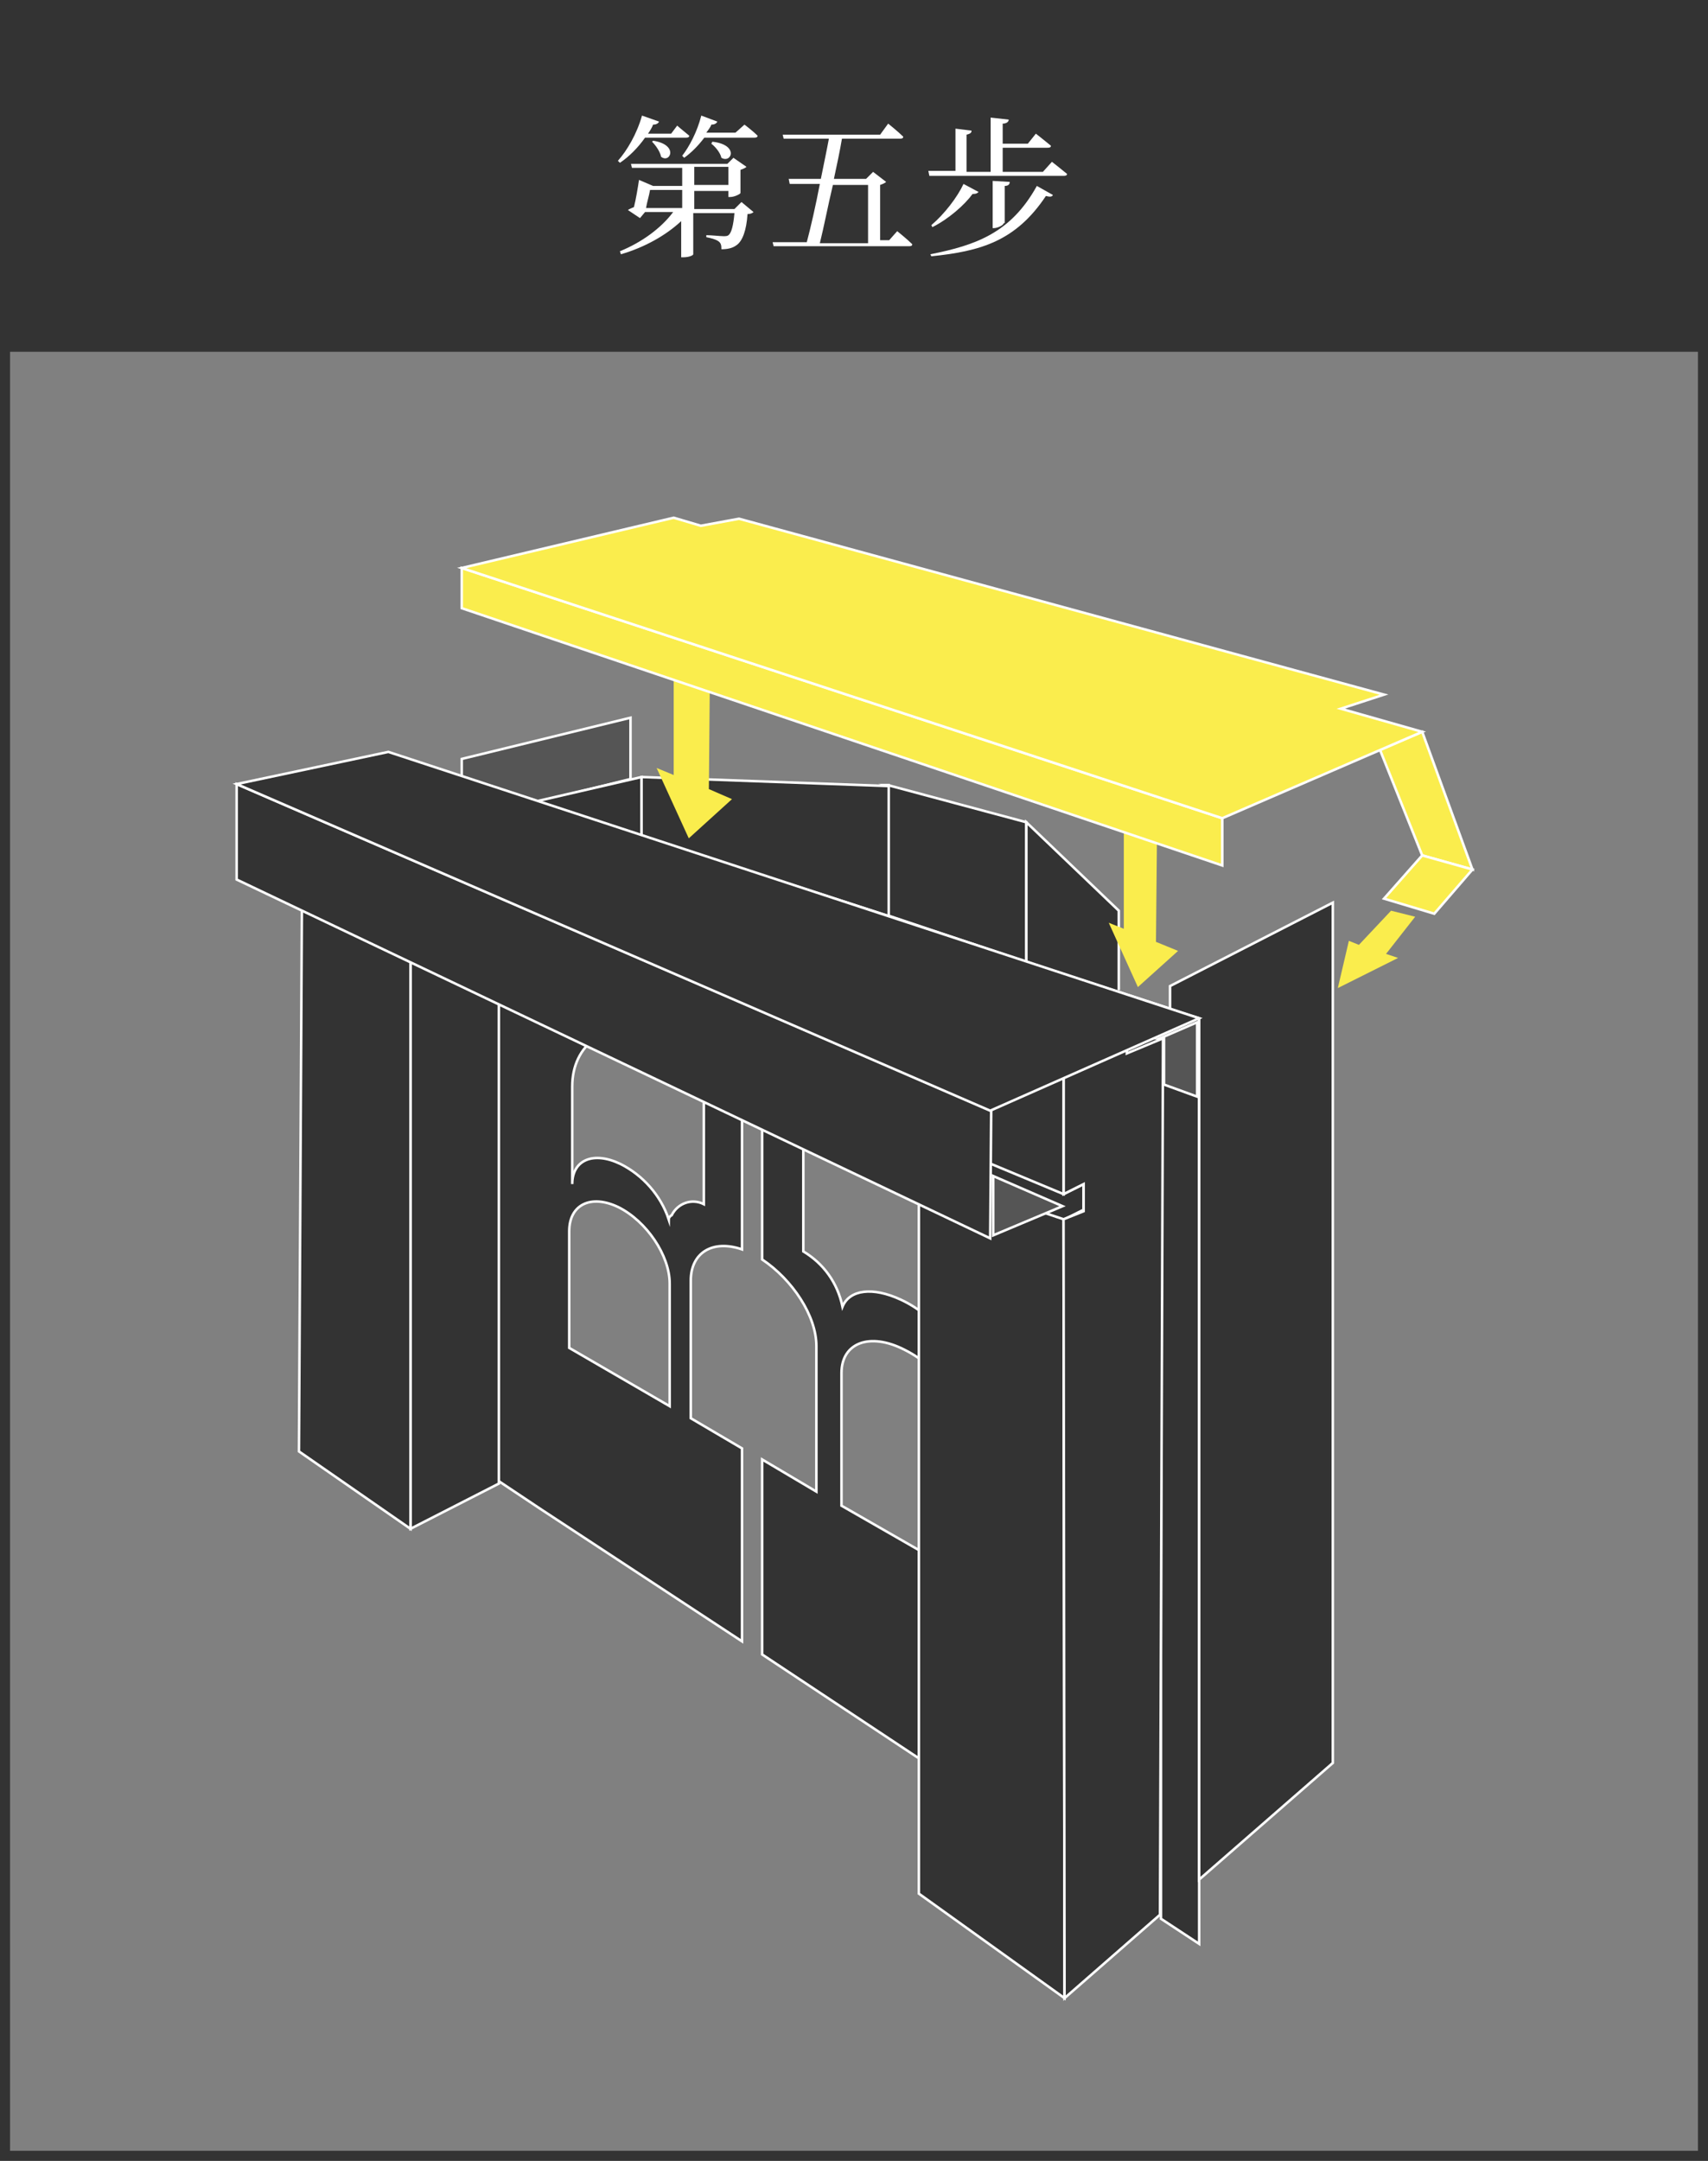 <?xml version="1.0" encoding="utf-8"?>
<!-- Generator: Adobe Illustrator 23.0.3, SVG Export Plug-In . SVG Version: 6.00 Build 0)  -->
<svg version="1.1" xmlns="http://www.w3.org/2000/svg" xmlns:xlink="http://www.w3.org/1999/xlink" x="0px" y="0px"
	 viewBox="0 0 170 215" style="enable-background:new 0 0 170 215;" xml:space="preserve">
<rect x="0" y="0" width="170" height="215" fill="#808080" stroke="none"/>
<style type="text/css">
	.st0{fill:#333333;}
	.st1{fill:#555555;stroke:#FFFFFF;stroke-width:0.25;stroke-miterlimit:10;}
	.st2{fill:#FAED4D;stroke:#FFFFFF;stroke-width:0.25;stroke-miterlimit:10;}
	.st3{fill:#333333;stroke:#FFFFFF;stroke-width:0.25;stroke-miterlimit:10;}
	.st4{fill:none;stroke:#231815;stroke-width:0.25;stroke-miterlimit:10;}
	.st5{fill:#FAED4D;}
	.st6{enable-background:new    ;}
	.st7{fill:#FFFFFF;}
	.st8{fill:none;}
	.st9{fill:none;stroke:#333333;}
	.st10{fill:none;stroke:#FFFFFF;stroke-width:0.25;stroke-miterlimit:10;}
	.st11{fill:#B28146;stroke:#333333;stroke-width:0.25;stroke-miterlimit:10;}
	.st12{clip-path:url(#SVGID_2_);}
	.st13{fill:#DFECF7;}
	.st14{fill:#35495D;}
	.st15{fill:#283A4C;}
	.st16{fill:#35495E;}
	.st17{fill:#283A4D;}
	.st18{fill:#4A5E71;}
	.st19{fill:#4A5D71;}
	.st20{fill:#4B5F71;}
	.st21{fill:#F4F7FB;}
	.st22{fill:#D5E5F2;}
	.st23{fill:#374B5F;}
	.st24{fill:#34495D;}
	.st25{fill:#4B6074;}
	.st26{fill:#647788;}
	.st27{fill:none;stroke:#FFFFFF;stroke-miterlimit:10;}
	.st28{clip-path:url(#SVGID_4_);}
	.st29{fill:#C5BF69;}
	.st30{fill:#E9E072;}
	.st31{fill:#9E9851;}
	.st32{fill:none;stroke:#FAED4D;}
</style>
<g id="圖層_1">
	<g>
		<path class="st0" d="M169,1v213H1V1H169 M170,0H0v215h170V0L170,0z"/>
	</g>
	<g>
		<rect x="0" class="st0" width="170" height="35"/>
	</g>
	<g class="st6">
		<path class="st7" d="M64.2,13.7c-0.7,1-1.6,1.9-2.5,2.5l-0.2-0.2c0.9-1,1.9-2.7,2.4-4.5l1.7,0.6c-0.1,0.2-0.3,0.3-0.6,0.3
			c-0.1,0.3-0.3,0.6-0.5,0.9h2.3l0.6-0.8c0,0,0.7,0.6,1.2,1c0,0.2-0.2,0.2-0.4,0.2H64.2z M73.8,20.1l1.2,1c-0.1,0.1-0.3,0.2-0.6,0.2
			c-0.1,1.6-0.5,2.7-1.1,3.1c-0.4,0.3-0.9,0.4-1.5,0.4c0-0.3,0-0.6-0.3-0.8s-0.7-0.3-1.2-0.4l0-0.2c0.5,0,1.4,0.1,1.7,0.1
			c0.2,0,0.4,0,0.5-0.1c0.3-0.2,0.5-1,0.6-2.2h-4.1v4.1c0,0.1-0.4,0.3-1,0.3h-0.2v-3.6c-1.5,1.4-3.6,2.6-6,3.3L61.7,25
			c2.2-0.9,4.1-2.3,5.3-3.9h-2.8l-0.5,0.6l-1.2-0.8c0.1-0.1,0.4-0.2,0.6-0.3c0.2-0.8,0.4-2,0.5-2.7l1.4,0.6h2.9v-1.8h-5l-0.1-0.4
			h9.6l0.6-0.6l1.3,0.9c-0.1,0.1-0.3,0.2-0.6,0.3v2.3c0,0.1-0.6,0.4-1,0.4h-0.2v-0.6h-3.4v1.8h4L73.8,20.1z M67.9,20.7v-1.8h-3.2
			c-0.1,0.6-0.3,1.2-0.4,1.8H67.9z M65,14c2.6,0.4,1.7,2.3,0.8,1.6c-0.1-0.5-0.5-1.1-0.9-1.5L65,14z M74.1,12.4c0,0,0.8,0.6,1.3,1.1
			c0,0.2-0.2,0.2-0.4,0.2h-4.9c-0.6,0.8-1.3,1.5-2,2l-0.2-0.2c0.7-0.9,1.5-2.4,1.9-4l1.6,0.6c-0.1,0.2-0.3,0.3-0.6,0.3
			c-0.1,0.3-0.3,0.5-0.5,0.8h2.9L74.1,12.4z M69.1,18.4h3.4v-1.8h-3.4V18.4z M70.9,14.1c2.7,0.3,1.9,2.2,0.9,1.6
			c-0.1-0.5-0.6-1.1-1-1.4L70.9,14.1z"/>
		<path class="st7" d="M89.3,23c0,0,1,0.8,1.5,1.3c0,0.2-0.2,0.2-0.4,0.2H77l-0.1-0.4h3.4c0.4-1.5,0.9-3.7,1.3-5.8h-3l-0.1-0.5h3.2
			c0.3-1.5,0.6-2.9,0.8-4H78l-0.1-0.4h9.7l0.8-1.1c0,0,1,0.8,1.5,1.3c0,0.2-0.2,0.2-0.4,0.2h-5.7c-0.2,1.2-0.5,2.6-0.8,4h3.2
			l0.7-0.7l1.3,1c-0.1,0.1-0.3,0.2-0.6,0.3v5.5h0.9L89.3,23z M82.9,18.4c-0.5,2.1-0.9,4.2-1.3,5.8h4.8v-5.8H82.9z"/>
		<path class="st7" d="M104.7,16.1c0,0,0.9,0.7,1.5,1.2c0,0.2-0.2,0.2-0.4,0.2H92.5l-0.1-0.5h2.7v-4.2l1.6,0.2
			c0,0.2-0.1,0.3-0.5,0.4v3.7h2.4v-5.4l1.8,0.2c0,0.2-0.2,0.4-0.6,0.4v2h2.5l0.8-1c0,0,0.9,0.7,1.5,1.2c0,0.2-0.2,0.2-0.4,0.2h-4.4
			v2.4h4L104.7,16.1z M92.6,25.3c4.5-0.9,8-2.1,10.6-6.8l1.6,0.9c-0.1,0.2-0.3,0.2-0.7,0.1c-3,4.5-6.5,5.5-11.4,6L92.6,25.3z
			 M97.4,19.1c-0.1,0.1-0.2,0.2-0.6,0.2c-0.8,1.1-2.4,2.5-4,3.3l-0.1-0.2c1.3-1.1,2.6-2.8,3.2-4.1L97.4,19.1z M99.9,22.2
			c0,0.2-0.6,0.5-1,0.5h-0.1v-4.7l1.7,0.1c0,0.2-0.1,0.4-0.5,0.4V22.2z"/>
	</g>
	<g id="專刊圖表-07_2_" transform="translate(20.855 65.813)">
		<path id="Path_60_2_" class="st3" d="M55,21.3V36l0,0c2.3,1,4.5,2.1,6.6,3.5c-2.9-0.8-5.3-0.4-6.6,1v19c3,2,5.4,5.6,5.4,8.6v14.5
			L55,79.4v19.4l24.9,16.5V72.4l0.9,0.4v43.1l12.9,8.6V79.2l1,0.5v45.4l3.8,2.5V35.5L55,21.3z M59.1,58.7V47.1
			c0-2.8,2.3-4.1,5.2-2.9c0.2,0.1,0.4,0.2,0.5,0.3c6.1,4.5,10.4,10.6,10.4,15.6v11.6c0-2.8-2.9-6.6-6.4-8.2c-2.8-1.3-5.1-1-5.8,0.7
			C62.5,61.8,61.1,59.9,59.1,58.7L59.1,58.7z M75.8,91.4L62.9,84V70.8c0-3,2.8-4.1,6.3-2.3c3.6,1.8,6.6,5.9,6.6,9.1V91.4z"/>
		<path id="Path_61_2_" class="st3" d="M24,78.3l0.5,0.4l7.8,5.2l0.6,0.4L53,97.5V78.3l-5.1-3V61.6c0-2.8,2.2-4.1,5.1-3.1V39.7
			c-1.4-2.6-3.5-4.6-6.1-6c2.1,0.3,4.1,0.8,6.1,1.6V20.7L22,10.5v66.3L24,78.3 M45.8,74.1l-10-5.8V56.7c0-2.7,2.2-3.7,4.9-2.4
			c2.8,1.4,5.1,4.8,5.1,7.6V74.1z M45.7,55.5c-0.8-2.4-2.6-4.4-4.8-5.5c-2.7-1.3-4.8-0.4-4.8,2v-9.7c0-4.2,3.3-6.5,8.1-6.2
			c0.1,0,0.3,0.1,0.5,0.2c2.6,1.2,4.3,3.8,4.5,6.7V54c-1.2-0.6-2.6-0.1-3.2,1.1C45.8,55.2,45.7,55.4,45.7,55.5L45.7,55.5z"/>
		<line id="Line_33_2_" class="st4" x1="20" y1="17.1" x2="9.2" y2="13.5"/>
		<line id="Line_34_2_" class="st4" x1="20" y1="17.1" x2="20" y2="26"/>
		<line id="Line_35_2_" class="st4" x1="9.2" y1="13.5" x2="9.2" y2="21.3"/>
		<line id="Line_36_2_" class="st4" x1="9.2" y1="13.5" x2="20.6" y2="10.7"/>
		<line id="Line_37_2_" class="st4" x1="20.6" y1="10.7" x2="20.6" y2="17"/>
		<line id="Line_38_2_" class="st4" x1="77.8" y1="29.7" x2="77.8" y2="34.1"/>
		<line id="Line_39_2_" class="st4" x1="81" y1="33" x2="77.8" y2="34.1"/>
		<path id="Path_62_2_" class="st3" d="M70.6,49.2v73.4L85.1,133L85,55.5"/>
		<line id="Line_40_2_" class="st4" x1="70.6" y1="32.5" x2="77.8" y2="29.7"/>
		<path id="Path_63_2_" class="st7" d="M24.9,13.5l-2.5,0.7l-0.2-0.3v-3l-0.5-0.2l-0.2,5l0.2,0.7l0.5-0.1l2.7-0.7L24.9,13.5z"/>
		<line id="Line_41_2_" class="st10" x1="81" y1="33" x2="81" y2="36.2"/>
		<line id="Line_42_2_" class="st4" x1="9.2" y1="21.3" x2="20" y2="26"/>
		<path id="Path_64_2_" class="st3" d="M20,26l3.2-0.9v1.8l-3.2,1v58.4l8.8-4.5l0,0V19l-1.9,0.5v-4.2L20,17.1"/>
		<line id="Line_43_2_" class="st10" x1="85" y1="53" x2="87" y2="52"/>
		<line id="Line_44_2_" class="st10" x1="85.1" y1="55.5" x2="86.9" y2="54.6"/>
		<line id="Line_45_2_" class="st10" x1="87" y1="52" x2="87" y2="54.6"/>
		<line id="Line_46_2_" class="st10" x1="9.1" y1="22.9" x2="11.1" y2="22.1"/>
		<path id="Path_65_2_" class="st1" d="M25.1,9.7l16.8-4.1v6.1L32.6,14l-7.5-2.5V9.7z"/>
		<path id="Path_66_2_" class="st3" d="M94.6,124.7l-9.5,8.3L85,55.5l2-0.8V52l-2,1l0-15.4l6.3-3.2V39l3.6-1.5L94.6,124.7"/>
		<path id="Path_67_2_" class="st3" d="M85,53l-14.4-6L85,53V37.6l-14.4-5.1V47"/>
		<path id="Path_68_2_" class="st3" d="M9.2,22.9L8.9,78.6L20,86.3V27.9l-11.1-5"/>
		<path id="Path_69_2_" class="st3" d="M43,11.5l-10.4,2.4L43,17.5V11.5z"/>
		<path id="Path_70_2_" class="st3" d="M67.5,25.3L43,17.4v-5.9l24.6,0.9v13.1"/>
		<path id="Path_71_2_" class="st3" d="M67.5,12.3L81.3,16v13.9l-13.7-4.6V12.3z"/>
		<path id="Path_72_2_" class="st3" d="M90.5,32.9l-9.2-3V16l9.2,8.8v7.9"/>
		<path id="Path_73_2_" class="st3" d="M95.6,34.6v-2.3l16.2-8.3v85.6l-13.3,11.6V35.5L95.6,34.6z"/>
		<path id="Path_74_2_" class="st3" d="M77.7,57.4L2.7,21.7v-9.5l75.1,32.5L77.7,57.4z"/>
		<path id="Path_75_2_" class="st1" d="M95,37.5v4.6l3.3,1.2v-7.4l-3.7,1.6H95z"/>
		<path id="Path_76_2_" class="st1" d="M84.9,54.2L78,57.1v-5.9L84.9,54.2z"/>
		<path id="Path_77_2_" class="st5" d="M94.2,27.9l0.1-10.3L91,16.5v10.1L89.5,26l2.9,6.4l4-3.6L94.2,27.9z"/>
		<path id="Path_78_2_" class="st5" d="M49.7,12.7l0.1-11.2l-3.6-1.2v11l-1.7-0.7l3.2,7l4.3-3.9L49.7,12.7z"/>
		<path id="Path_79_2_" class="st2" d="M100.8,15.6L25.1-9.3v4l75.7,25.6V15.6z"/>
		<path id="Path_80_2_" class="st2" d="M120.7,19.3l5,1.4l-5-13.7l-4.2,1.8L120.7,19.3z"/>
		<path id="Path_81_2_" class="st2" d="M116.9,23.6l5,1.5l3.8-4.4l-5-1.4L116.9,23.6z"/>
		<path id="Path_82_2_" class="st11" d="M46-14.3l0.2,0.1l0,0L46-14.3z"/>
		<path id="Path_83_2_" class="st2" d="M112.6,4.7l4.3-1.4L52.7-14.2l-3.8,0.7l-2.7-0.8L25.1-9.3l75.7,24.9L120.7,7L112.6,4.7z"/>
		<path id="Path_84_2_" class="st5" d="M114.4,28.2l-1-0.4l-1.1,4.7l6-3l-1.2-0.4l2.9-3.7l-2.4-0.6L114.4,28.2z"/>
		<path id="Path_85_2_" class="st3" d="M17.8,9l80.7,26.5l-20.8,9.2L2.7,12.2L17.8,9z"/>
		<line id="Line_47_2_" class="st10" x1="85" y1="55.5" x2="83.2" y2="54.9"/>
	</g>
</g>
<g id="圖層_2">
</g>
</svg>
